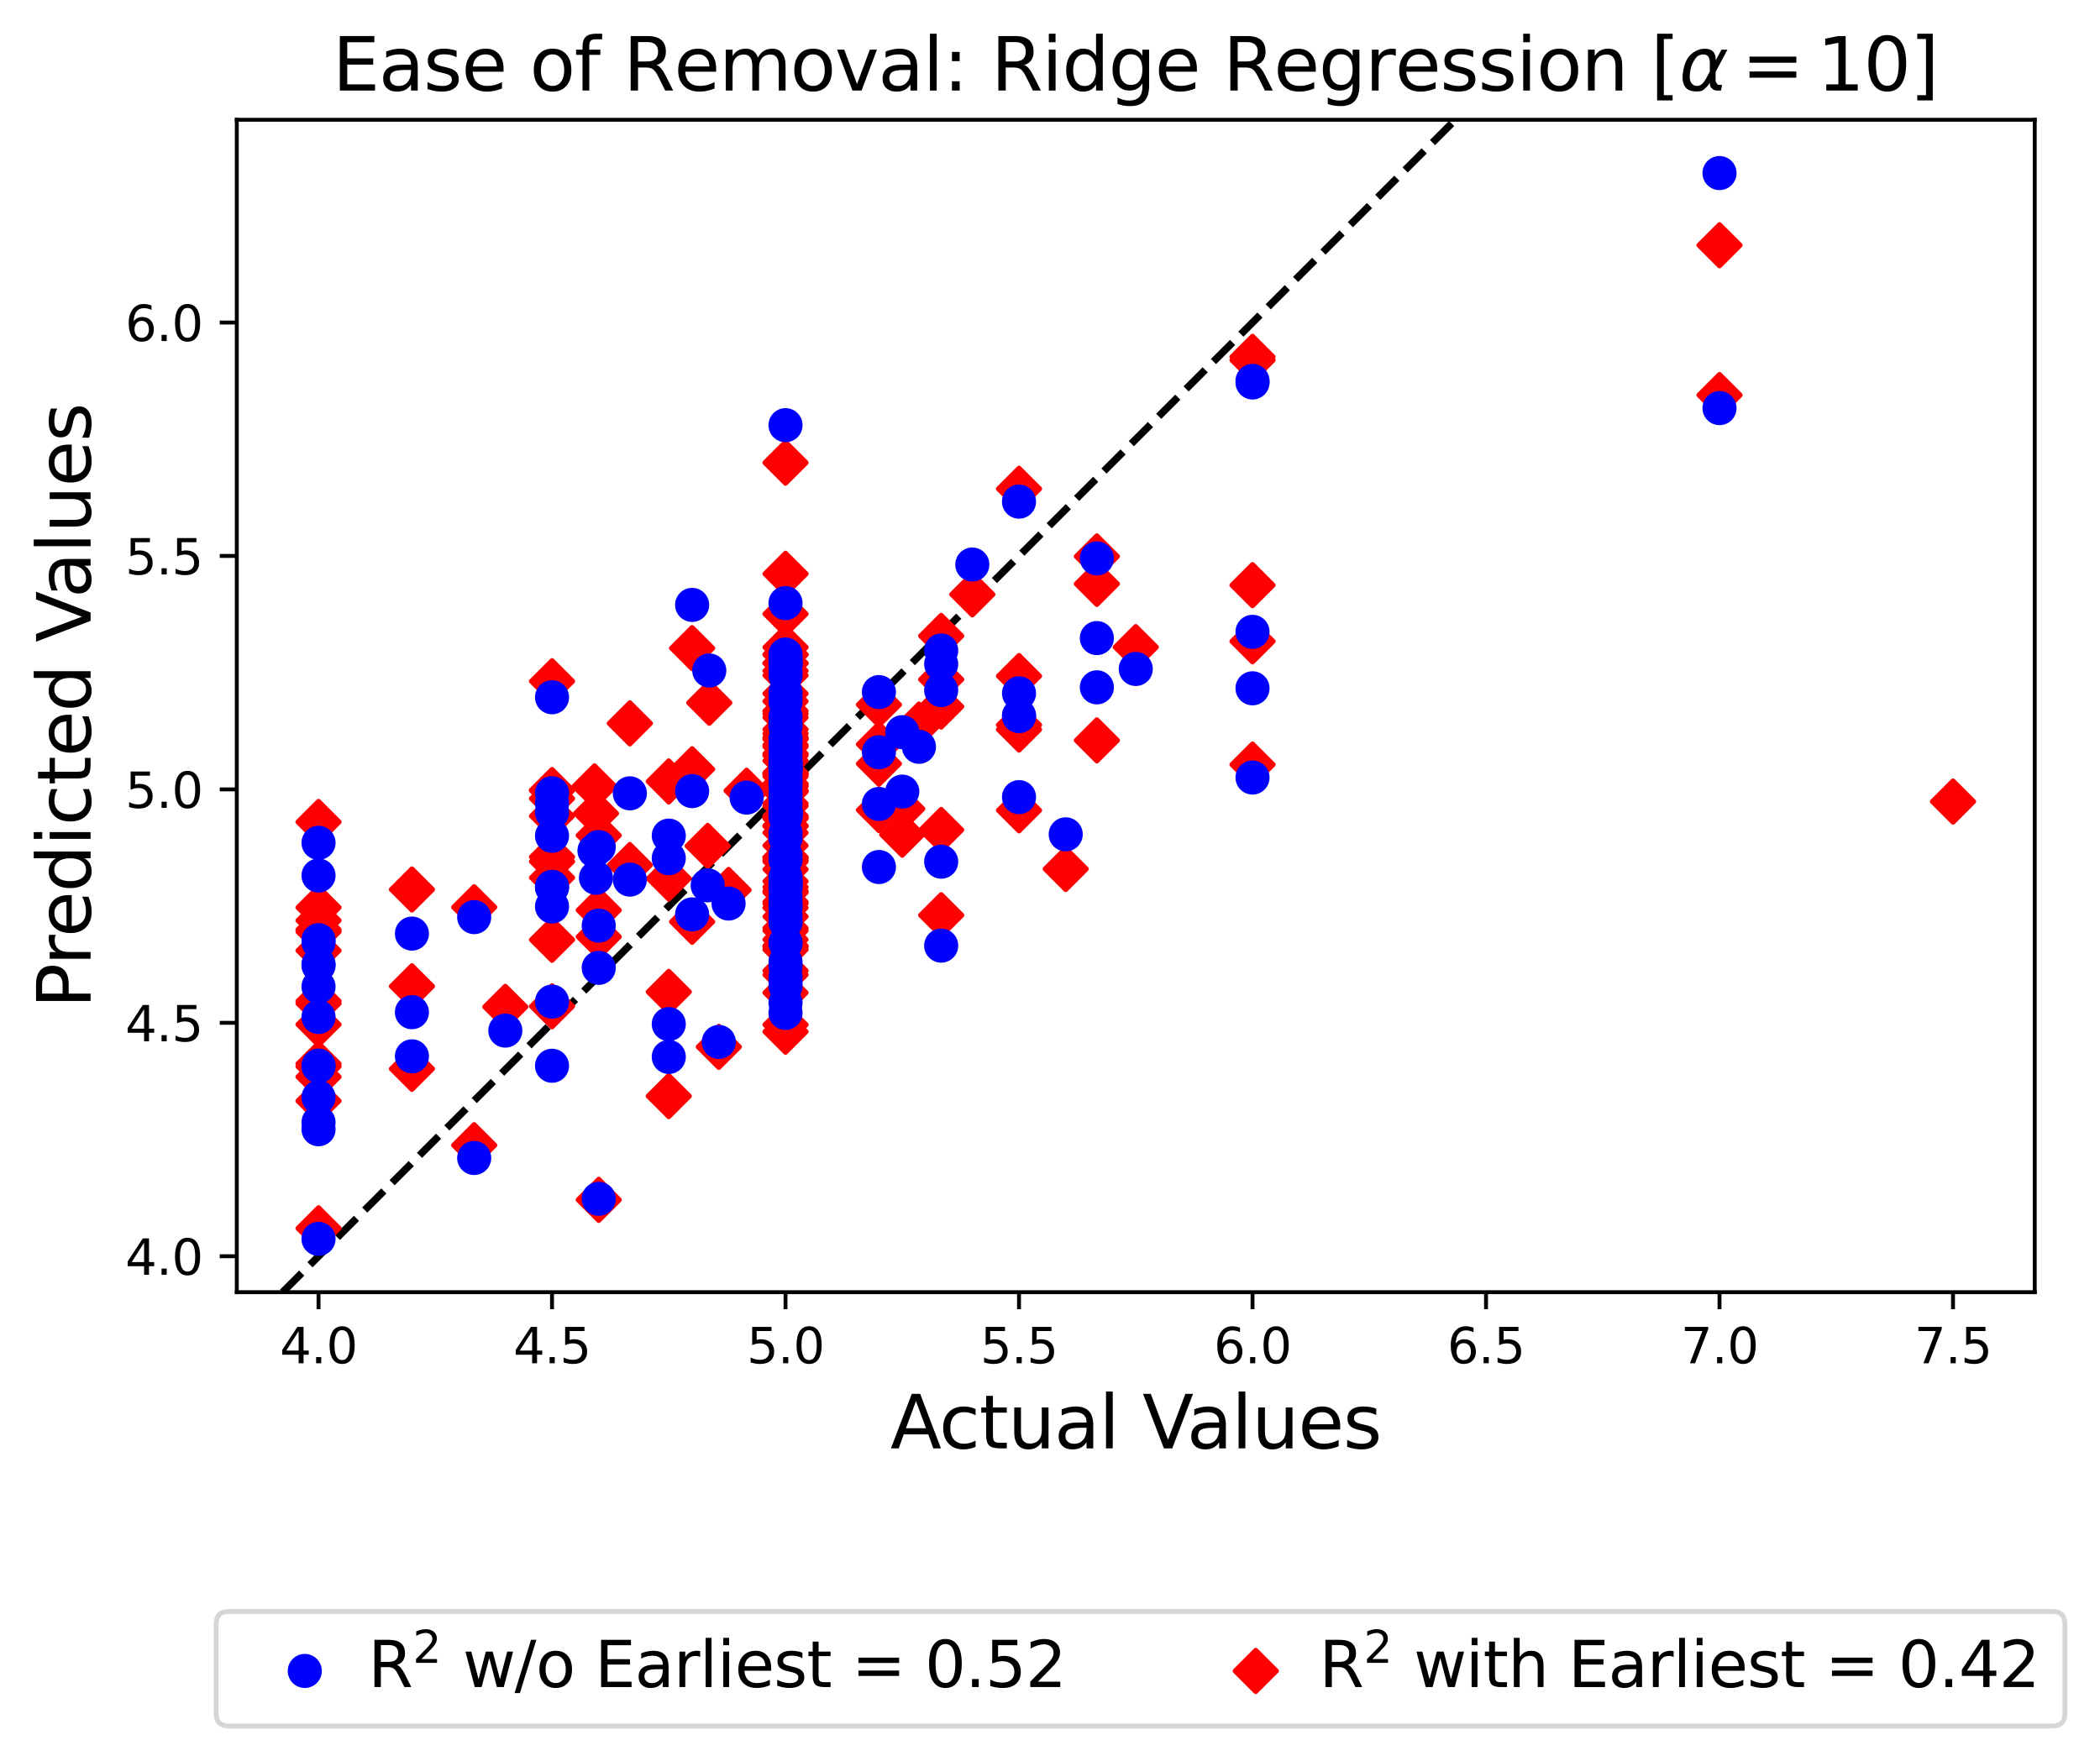 <?xml version="1.0" encoding="utf-8" standalone="no"?>
<!DOCTYPE svg PUBLIC "-//W3C//DTD SVG 1.1//EN"
  "http://www.w3.org/Graphics/SVG/1.1/DTD/svg11.dtd">
<svg xmlns:xlink="http://www.w3.org/1999/xlink" width="431.18pt" height="361.694pt" viewBox="0 0 431.18 361.694" xmlns="http://www.w3.org/2000/svg" version="1.1">
 <defs>
  <style type="text/css">*{stroke-linejoin: round; stroke-linecap: butt}</style>
 </defs>
 <g id="figure_1">
  <g id="patch_1">
   <path d="M 0 361.694 
L 431.18 361.694 
L 431.18 0 
L 0 0 
z
" style="fill: #ffffff"/>
  </g>
  <g id="axes_1">
   <g id="patch_2">
    <path d="M 48.62 265.387 
L 417.78 265.387 
L 417.78 24.6 
L 48.62 24.6 
z
" style="fill: #ffffff"/>
   </g>
   <g id="line2d_1">
    <path d="M 58.022 265.387 
L 298.809 24.6 
" clip-path="url(#p41cd931c66)" style="fill: none; stroke-dasharray: 5.55,2.4; stroke-dashoffset: 0; stroke: #000000; stroke-width: 1.5"/>
   </g>
   <g id="matplotlib.axis_1">
    <g id="xtick_1">
     <g id="line2d_2">
      <defs>
       <path id="mafdc0194c1" d="M 0 0 
L 0 3.5 
" style="stroke: #000000; stroke-width: 0.8"/>
      </defs>
      <g>
       <use xlink:href="#mafdc0194c1" x="65.4" y="265.387" style="stroke: #000000; stroke-width: 0.8"/>
      </g>
     </g>
     <g id="text_1">
      <!-- 4.0 -->
      <g transform="translate(57.449 279.986) scale(0.1 -0.1)">
       <defs>
        <path id="DejaVuSans-34" d="M 2419 4116 
L 825 1625 
L 2419 1625 
L 2419 4116 
z
M 2253 4666 
L 3047 4666 
L 3047 1625 
L 3713 1625 
L 3713 1100 
L 3047 1100 
L 3047 0 
L 2419 0 
L 2419 1100 
L 313 1100 
L 313 1709 
L 2253 4666 
z
" transform="scale(0.016)"/>
        <path id="DejaVuSans-2e" d="M 684 794 
L 1344 794 
L 1344 0 
L 684 0 
L 684 794 
z
" transform="scale(0.016)"/>
        <path id="DejaVuSans-30" d="M 2034 4250 
Q 1547 4250 1301 3770 
Q 1056 3291 1056 2328 
Q 1056 1369 1301 889 
Q 1547 409 2034 409 
Q 2525 409 2770 889 
Q 3016 1369 3016 2328 
Q 3016 3291 2770 3770 
Q 2525 4250 2034 4250 
z
M 2034 4750 
Q 2819 4750 3233 4129 
Q 3647 3509 3647 2328 
Q 3647 1150 3233 529 
Q 2819 -91 2034 -91 
Q 1250 -91 836 529 
Q 422 1150 422 2328 
Q 422 3509 836 4129 
Q 1250 4750 2034 4750 
z
" transform="scale(0.016)"/>
       </defs>
       <use xlink:href="#DejaVuSans-34"/>
       <use xlink:href="#DejaVuSans-2e" x="63.623"/>
       <use xlink:href="#DejaVuSans-30" x="95.41"/>
      </g>
     </g>
    </g>
    <g id="xtick_2">
     <g id="line2d_3">
      <g>
       <use xlink:href="#mafdc0194c1" x="113.343" y="265.387" style="stroke: #000000; stroke-width: 0.8"/>
      </g>
     </g>
     <g id="text_2">
      <!-- 4.5 -->
      <g transform="translate(105.392 279.986) scale(0.1 -0.1)">
       <defs>
        <path id="DejaVuSans-35" d="M 691 4666 
L 3169 4666 
L 3169 4134 
L 1269 4134 
L 1269 2991 
Q 1406 3038 1543 3061 
Q 1681 3084 1819 3084 
Q 2600 3084 3056 2656 
Q 3513 2228 3513 1497 
Q 3513 744 3044 326 
Q 2575 -91 1722 -91 
Q 1428 -91 1123 -41 
Q 819 9 494 109 
L 494 744 
Q 775 591 1075 516 
Q 1375 441 1709 441 
Q 2250 441 2565 725 
Q 2881 1009 2881 1497 
Q 2881 1984 2565 2268 
Q 2250 2553 1709 2553 
Q 1456 2553 1204 2497 
Q 953 2441 691 2322 
L 691 4666 
z
" transform="scale(0.016)"/>
       </defs>
       <use xlink:href="#DejaVuSans-34"/>
       <use xlink:href="#DejaVuSans-2e" x="63.623"/>
       <use xlink:href="#DejaVuSans-35" x="95.41"/>
      </g>
     </g>
    </g>
    <g id="xtick_3">
     <g id="line2d_4">
      <g>
       <use xlink:href="#mafdc0194c1" x="161.286" y="265.387" style="stroke: #000000; stroke-width: 0.8"/>
      </g>
     </g>
     <g id="text_3">
      <!-- 5.0 -->
      <g transform="translate(153.334 279.986) scale(0.1 -0.1)">
       <use xlink:href="#DejaVuSans-35"/>
       <use xlink:href="#DejaVuSans-2e" x="63.623"/>
       <use xlink:href="#DejaVuSans-30" x="95.41"/>
      </g>
     </g>
    </g>
    <g id="xtick_4">
     <g id="line2d_5">
      <g>
       <use xlink:href="#mafdc0194c1" x="209.229" y="265.387" style="stroke: #000000; stroke-width: 0.8"/>
      </g>
     </g>
     <g id="text_4">
      <!-- 5.5 -->
      <g transform="translate(201.277 279.986) scale(0.1 -0.1)">
       <use xlink:href="#DejaVuSans-35"/>
       <use xlink:href="#DejaVuSans-2e" x="63.623"/>
       <use xlink:href="#DejaVuSans-35" x="95.41"/>
      </g>
     </g>
    </g>
    <g id="xtick_5">
     <g id="line2d_6">
      <g>
       <use xlink:href="#mafdc0194c1" x="257.172" y="265.387" style="stroke: #000000; stroke-width: 0.8"/>
      </g>
     </g>
     <g id="text_5">
      <!-- 6.0 -->
      <g transform="translate(249.22 279.986) scale(0.1 -0.1)">
       <defs>
        <path id="DejaVuSans-36" d="M 2113 2584 
Q 1688 2584 1439 2293 
Q 1191 2003 1191 1497 
Q 1191 994 1439 701 
Q 1688 409 2113 409 
Q 2538 409 2786 701 
Q 3034 994 3034 1497 
Q 3034 2003 2786 2293 
Q 2538 2584 2113 2584 
z
M 3366 4563 
L 3366 3988 
Q 3128 4100 2886 4159 
Q 2644 4219 2406 4219 
Q 1781 4219 1451 3797 
Q 1122 3375 1075 2522 
Q 1259 2794 1537 2939 
Q 1816 3084 2150 3084 
Q 2853 3084 3261 2657 
Q 3669 2231 3669 1497 
Q 3669 778 3244 343 
Q 2819 -91 2113 -91 
Q 1303 -91 875 529 
Q 447 1150 447 2328 
Q 447 3434 972 4092 
Q 1497 4750 2381 4750 
Q 2619 4750 2861 4703 
Q 3103 4656 3366 4563 
z
" transform="scale(0.016)"/>
       </defs>
       <use xlink:href="#DejaVuSans-36"/>
       <use xlink:href="#DejaVuSans-2e" x="63.623"/>
       <use xlink:href="#DejaVuSans-30" x="95.41"/>
      </g>
     </g>
    </g>
    <g id="xtick_6">
     <g id="line2d_7">
      <g>
       <use xlink:href="#mafdc0194c1" x="305.115" y="265.387" style="stroke: #000000; stroke-width: 0.8"/>
      </g>
     </g>
     <g id="text_6">
      <!-- 6.5 -->
      <g transform="translate(297.163 279.986) scale(0.1 -0.1)">
       <use xlink:href="#DejaVuSans-36"/>
       <use xlink:href="#DejaVuSans-2e" x="63.623"/>
       <use xlink:href="#DejaVuSans-35" x="95.41"/>
      </g>
     </g>
    </g>
    <g id="xtick_7">
     <g id="line2d_8">
      <g>
       <use xlink:href="#mafdc0194c1" x="353.057" y="265.387" style="stroke: #000000; stroke-width: 0.8"/>
      </g>
     </g>
     <g id="text_7">
      <!-- 7.0 -->
      <g transform="translate(345.106 279.986) scale(0.1 -0.1)">
       <defs>
        <path id="DejaVuSans-37" d="M 525 4666 
L 3525 4666 
L 3525 4397 
L 1831 0 
L 1172 0 
L 2766 4134 
L 525 4134 
L 525 4666 
z
" transform="scale(0.016)"/>
       </defs>
       <use xlink:href="#DejaVuSans-37"/>
       <use xlink:href="#DejaVuSans-2e" x="63.623"/>
       <use xlink:href="#DejaVuSans-30" x="95.41"/>
      </g>
     </g>
    </g>
    <g id="xtick_8">
     <g id="line2d_9">
      <g>
       <use xlink:href="#mafdc0194c1" x="401" y="265.387" style="stroke: #000000; stroke-width: 0.8"/>
      </g>
     </g>
     <g id="text_8">
      <!-- 7.5 -->
      <g transform="translate(393.049 279.986) scale(0.1 -0.1)">
       <use xlink:href="#DejaVuSans-37"/>
       <use xlink:href="#DejaVuSans-2e" x="63.623"/>
       <use xlink:href="#DejaVuSans-35" x="95.41"/>
      </g>
     </g>
    </g>
    <g id="text_9">
     <!-- Actual Values -->
     <g transform="translate(182.817 297.463) scale(0.15 -0.15)">
      <defs>
       <path id="DejaVuSans-41" d="M 2188 4044 
L 1331 1722 
L 3047 1722 
L 2188 4044 
z
M 1831 4666 
L 2547 4666 
L 4325 0 
L 3669 0 
L 3244 1197 
L 1141 1197 
L 716 0 
L 50 0 
L 1831 4666 
z
" transform="scale(0.016)"/>
       <path id="DejaVuSans-63" d="M 3122 3366 
L 3122 2828 
Q 2878 2963 2633 3030 
Q 2388 3097 2138 3097 
Q 1578 3097 1268 2742 
Q 959 2388 959 1747 
Q 959 1106 1268 751 
Q 1578 397 2138 397 
Q 2388 397 2633 464 
Q 2878 531 3122 666 
L 3122 134 
Q 2881 22 2623 -34 
Q 2366 -91 2075 -91 
Q 1284 -91 818 406 
Q 353 903 353 1747 
Q 353 2603 823 3093 
Q 1294 3584 2113 3584 
Q 2378 3584 2631 3529 
Q 2884 3475 3122 3366 
z
" transform="scale(0.016)"/>
       <path id="DejaVuSans-74" d="M 1172 4494 
L 1172 3500 
L 2356 3500 
L 2356 3053 
L 1172 3053 
L 1172 1153 
Q 1172 725 1289 603 
Q 1406 481 1766 481 
L 2356 481 
L 2356 0 
L 1766 0 
Q 1100 0 847 248 
Q 594 497 594 1153 
L 594 3053 
L 172 3053 
L 172 3500 
L 594 3500 
L 594 4494 
L 1172 4494 
z
" transform="scale(0.016)"/>
       <path id="DejaVuSans-75" d="M 544 1381 
L 544 3500 
L 1119 3500 
L 1119 1403 
Q 1119 906 1312 657 
Q 1506 409 1894 409 
Q 2359 409 2629 706 
Q 2900 1003 2900 1516 
L 2900 3500 
L 3475 3500 
L 3475 0 
L 2900 0 
L 2900 538 
Q 2691 219 2414 64 
Q 2138 -91 1772 -91 
Q 1169 -91 856 284 
Q 544 659 544 1381 
z
M 1991 3584 
L 1991 3584 
z
" transform="scale(0.016)"/>
       <path id="DejaVuSans-61" d="M 2194 1759 
Q 1497 1759 1228 1600 
Q 959 1441 959 1056 
Q 959 750 1161 570 
Q 1363 391 1709 391 
Q 2188 391 2477 730 
Q 2766 1069 2766 1631 
L 2766 1759 
L 2194 1759 
z
M 3341 1997 
L 3341 0 
L 2766 0 
L 2766 531 
Q 2569 213 2275 61 
Q 1981 -91 1556 -91 
Q 1019 -91 701 211 
Q 384 513 384 1019 
Q 384 1609 779 1909 
Q 1175 2209 1959 2209 
L 2766 2209 
L 2766 2266 
Q 2766 2663 2505 2880 
Q 2244 3097 1772 3097 
Q 1472 3097 1187 3025 
Q 903 2953 641 2809 
L 641 3341 
Q 956 3463 1253 3523 
Q 1550 3584 1831 3584 
Q 2591 3584 2966 3190 
Q 3341 2797 3341 1997 
z
" transform="scale(0.016)"/>
       <path id="DejaVuSans-6c" d="M 603 4863 
L 1178 4863 
L 1178 0 
L 603 0 
L 603 4863 
z
" transform="scale(0.016)"/>
       <path id="DejaVuSans-20" transform="scale(0.016)"/>
       <path id="DejaVuSans-56" d="M 1831 0 
L 50 4666 
L 709 4666 
L 2188 738 
L 3669 4666 
L 4325 4666 
L 2547 0 
L 1831 0 
z
" transform="scale(0.016)"/>
       <path id="DejaVuSans-65" d="M 3597 1894 
L 3597 1613 
L 953 1613 
Q 991 1019 1311 708 
Q 1631 397 2203 397 
Q 2534 397 2845 478 
Q 3156 559 3463 722 
L 3463 178 
Q 3153 47 2828 -22 
Q 2503 -91 2169 -91 
Q 1331 -91 842 396 
Q 353 884 353 1716 
Q 353 2575 817 3079 
Q 1281 3584 2069 3584 
Q 2775 3584 3186 3129 
Q 3597 2675 3597 1894 
z
M 3022 2063 
Q 3016 2534 2758 2815 
Q 2500 3097 2075 3097 
Q 1594 3097 1305 2825 
Q 1016 2553 972 2059 
L 3022 2063 
z
" transform="scale(0.016)"/>
       <path id="DejaVuSans-73" d="M 2834 3397 
L 2834 2853 
Q 2591 2978 2328 3040 
Q 2066 3103 1784 3103 
Q 1356 3103 1142 2972 
Q 928 2841 928 2578 
Q 928 2378 1081 2264 
Q 1234 2150 1697 2047 
L 1894 2003 
Q 2506 1872 2764 1633 
Q 3022 1394 3022 966 
Q 3022 478 2636 193 
Q 2250 -91 1575 -91 
Q 1294 -91 989 -36 
Q 684 19 347 128 
L 347 722 
Q 666 556 975 473 
Q 1284 391 1588 391 
Q 1994 391 2212 530 
Q 2431 669 2431 922 
Q 2431 1156 2273 1281 
Q 2116 1406 1581 1522 
L 1381 1569 
Q 847 1681 609 1914 
Q 372 2147 372 2553 
Q 372 3047 722 3315 
Q 1072 3584 1716 3584 
Q 2034 3584 2315 3537 
Q 2597 3491 2834 3397 
z
" transform="scale(0.016)"/>
      </defs>
      <use xlink:href="#DejaVuSans-41"/>
      <use xlink:href="#DejaVuSans-63" x="66.658"/>
      <use xlink:href="#DejaVuSans-74" x="121.639"/>
      <use xlink:href="#DejaVuSans-75" x="160.848"/>
      <use xlink:href="#DejaVuSans-61" x="224.227"/>
      <use xlink:href="#DejaVuSans-6c" x="285.506"/>
      <use xlink:href="#DejaVuSans-20" x="313.289"/>
      <use xlink:href="#DejaVuSans-56" x="345.076"/>
      <use xlink:href="#DejaVuSans-61" x="405.734"/>
      <use xlink:href="#DejaVuSans-6c" x="467.014"/>
      <use xlink:href="#DejaVuSans-75" x="494.797"/>
      <use xlink:href="#DejaVuSans-65" x="558.176"/>
      <use xlink:href="#DejaVuSans-73" x="619.699"/>
     </g>
    </g>
   </g>
   <g id="matplotlib.axis_2">
    <g id="ytick_1">
     <g id="line2d_10">
      <defs>
       <path id="m959ddfd005" d="M 0 0 
L -3.5 0 
" style="stroke: #000000; stroke-width: 0.8"/>
      </defs>
      <g>
       <use xlink:href="#m959ddfd005" x="48.62" y="258.009" style="stroke: #000000; stroke-width: 0.8"/>
      </g>
     </g>
     <g id="text_10">
      <!-- 4.0 -->
      <g transform="translate(25.717 261.808) scale(0.1 -0.1)">
       <use xlink:href="#DejaVuSans-34"/>
       <use xlink:href="#DejaVuSans-2e" x="63.623"/>
       <use xlink:href="#DejaVuSans-30" x="95.41"/>
      </g>
     </g>
    </g>
    <g id="ytick_2">
     <g id="line2d_11">
      <g>
       <use xlink:href="#m959ddfd005" x="48.62" y="210.066" style="stroke: #000000; stroke-width: 0.8"/>
      </g>
     </g>
     <g id="text_11">
      <!-- 4.5 -->
      <g transform="translate(25.717 213.865) scale(0.1 -0.1)">
       <use xlink:href="#DejaVuSans-34"/>
       <use xlink:href="#DejaVuSans-2e" x="63.623"/>
       <use xlink:href="#DejaVuSans-35" x="95.41"/>
      </g>
     </g>
    </g>
    <g id="ytick_3">
     <g id="line2d_12">
      <g>
       <use xlink:href="#m959ddfd005" x="48.62" y="162.123" style="stroke: #000000; stroke-width: 0.8"/>
      </g>
     </g>
     <g id="text_12">
      <!-- 5.0 -->
      <g transform="translate(25.717 165.922) scale(0.1 -0.1)">
       <use xlink:href="#DejaVuSans-35"/>
       <use xlink:href="#DejaVuSans-2e" x="63.623"/>
       <use xlink:href="#DejaVuSans-30" x="95.41"/>
      </g>
     </g>
    </g>
    <g id="ytick_4">
     <g id="line2d_13">
      <g>
       <use xlink:href="#m959ddfd005" x="48.62" y="114.18" style="stroke: #000000; stroke-width: 0.8"/>
      </g>
     </g>
     <g id="text_13">
      <!-- 5.5 -->
      <g transform="translate(25.717 117.979) scale(0.1 -0.1)">
       <use xlink:href="#DejaVuSans-35"/>
       <use xlink:href="#DejaVuSans-2e" x="63.623"/>
       <use xlink:href="#DejaVuSans-35" x="95.41"/>
      </g>
     </g>
    </g>
    <g id="ytick_5">
     <g id="line2d_14">
      <g>
       <use xlink:href="#m959ddfd005" x="48.62" y="66.237" style="stroke: #000000; stroke-width: 0.8"/>
      </g>
     </g>
     <g id="text_14">
      <!-- 6.0 -->
      <g transform="translate(25.717 70.037) scale(0.1 -0.1)">
       <use xlink:href="#DejaVuSans-36"/>
       <use xlink:href="#DejaVuSans-2e" x="63.623"/>
       <use xlink:href="#DejaVuSans-30" x="95.41"/>
      </g>
     </g>
    </g>
    <g id="text_15">
     <!-- Predicted Values -->
     <g transform="translate(18.598 207.087) rotate(-90) scale(0.15 -0.15)">
      <defs>
       <path id="DejaVuSans-50" d="M 1259 4147 
L 1259 2394 
L 2053 2394 
Q 2494 2394 2734 2622 
Q 2975 2850 2975 3272 
Q 2975 3691 2734 3919 
Q 2494 4147 2053 4147 
L 1259 4147 
z
M 628 4666 
L 2053 4666 
Q 2838 4666 3239 4311 
Q 3641 3956 3641 3272 
Q 3641 2581 3239 2228 
Q 2838 1875 2053 1875 
L 1259 1875 
L 1259 0 
L 628 0 
L 628 4666 
z
" transform="scale(0.016)"/>
       <path id="DejaVuSans-72" d="M 2631 2963 
Q 2534 3019 2420 3045 
Q 2306 3072 2169 3072 
Q 1681 3072 1420 2755 
Q 1159 2438 1159 1844 
L 1159 0 
L 581 0 
L 581 3500 
L 1159 3500 
L 1159 2956 
Q 1341 3275 1631 3429 
Q 1922 3584 2338 3584 
Q 2397 3584 2469 3576 
Q 2541 3569 2628 3553 
L 2631 2963 
z
" transform="scale(0.016)"/>
       <path id="DejaVuSans-64" d="M 2906 2969 
L 2906 4863 
L 3481 4863 
L 3481 0 
L 2906 0 
L 2906 525 
Q 2725 213 2448 61 
Q 2172 -91 1784 -91 
Q 1150 -91 751 415 
Q 353 922 353 1747 
Q 353 2572 751 3078 
Q 1150 3584 1784 3584 
Q 2172 3584 2448 3432 
Q 2725 3281 2906 2969 
z
M 947 1747 
Q 947 1113 1208 752 
Q 1469 391 1925 391 
Q 2381 391 2643 752 
Q 2906 1113 2906 1747 
Q 2906 2381 2643 2742 
Q 2381 3103 1925 3103 
Q 1469 3103 1208 2742 
Q 947 2381 947 1747 
z
" transform="scale(0.016)"/>
       <path id="DejaVuSans-69" d="M 603 3500 
L 1178 3500 
L 1178 0 
L 603 0 
L 603 3500 
z
M 603 4863 
L 1178 4863 
L 1178 4134 
L 603 4134 
L 603 4863 
z
" transform="scale(0.016)"/>
      </defs>
      <use xlink:href="#DejaVuSans-50"/>
      <use xlink:href="#DejaVuSans-72" x="58.553"/>
      <use xlink:href="#DejaVuSans-65" x="97.416"/>
      <use xlink:href="#DejaVuSans-64" x="158.939"/>
      <use xlink:href="#DejaVuSans-69" x="222.416"/>
      <use xlink:href="#DejaVuSans-63" x="250.199"/>
      <use xlink:href="#DejaVuSans-74" x="305.18"/>
      <use xlink:href="#DejaVuSans-65" x="344.389"/>
      <use xlink:href="#DejaVuSans-64" x="405.912"/>
      <use xlink:href="#DejaVuSans-20" x="469.389"/>
      <use xlink:href="#DejaVuSans-56" x="501.176"/>
      <use xlink:href="#DejaVuSans-61" x="561.834"/>
      <use xlink:href="#DejaVuSans-6c" x="623.113"/>
      <use xlink:href="#DejaVuSans-75" x="650.896"/>
      <use xlink:href="#DejaVuSans-65" x="714.275"/>
      <use xlink:href="#DejaVuSans-73" x="775.799"/>
     </g>
    </g>
   </g>
   <g id="patch_3">
    <path d="M 48.62 265.387 
L 48.62 24.6 
" style="fill: none; stroke: #000000; stroke-width: 0.8; stroke-linejoin: miter; stroke-linecap: square"/>
   </g>
   <g id="patch_4">
    <path d="M 417.78 265.387 
L 417.78 24.6 
" style="fill: none; stroke: #000000; stroke-width: 0.8; stroke-linejoin: miter; stroke-linecap: square"/>
   </g>
   <g id="patch_5">
    <path d="M 48.62 265.387 
L 417.78 265.387 
" style="fill: none; stroke: #000000; stroke-width: 0.8; stroke-linejoin: miter; stroke-linecap: square"/>
   </g>
   <g id="patch_6">
    <path d="M 48.62 24.6 
L 417.78 24.6 
" style="fill: none; stroke: #000000; stroke-width: 0.8; stroke-linejoin: miter; stroke-linecap: square"/>
   </g>
   <g id="PathCollection_1">
    <defs>
     <path id="mf031ba3446" d="M -0 4.243 
L 4.243 0 
L 0 -4.243 
L -4.243 -0 
z
" style="stroke: #ff0000"/>
    </defs>
    <g clip-path="url(#p41cd931c66)">
     <use xlink:href="#mf031ba3446" x="113.343" y="206.669" style="fill: #ff0000; stroke: #ff0000"/>
     <use xlink:href="#mf031ba3446" x="161.286" y="194.501" style="fill: #ff0000; stroke: #ff0000"/>
     <use xlink:href="#mf031ba3446" x="147.588" y="215.004" style="fill: #ff0000; stroke: #ff0000"/>
     <use xlink:href="#mf031ba3446" x="233.2" y="132.905" style="fill: #ff0000; stroke: #ff0000"/>
     <use xlink:href="#mf031ba3446" x="225.21" y="119.916" style="fill: #ff0000; stroke: #ff0000"/>
     <use xlink:href="#mf031ba3446" x="137.315" y="180.433" style="fill: #ff0000; stroke: #ff0000"/>
     <use xlink:href="#mf031ba3446" x="103.755" y="206.786" style="fill: #ff0000; stroke: #ff0000"/>
     <use xlink:href="#mf031ba3446" x="218.817" y="178.466" style="fill: #ff0000; stroke: #ff0000"/>
     <use xlink:href="#mf031ba3446" x="65.4" y="221.162" style="fill: #ff0000; stroke: #ff0000"/>
     <use xlink:href="#mf031ba3446" x="97.362" y="186.324" style="fill: #ff0000; stroke: #ff0000"/>
     <use xlink:href="#mf031ba3446" x="161.286" y="191.151" style="fill: #ff0000; stroke: #ff0000"/>
     <use xlink:href="#mf031ba3446" x="180.463" y="156.861" style="fill: #ff0000; stroke: #ff0000"/>
     <use xlink:href="#mf031ba3446" x="161.286" y="151.76" style="fill: #ff0000; stroke: #ff0000"/>
     <use xlink:href="#mf031ba3446" x="161.286" y="176.953" style="fill: #ff0000; stroke: #ff0000"/>
     <use xlink:href="#mf031ba3446" x="161.286" y="152.98" style="fill: #ff0000; stroke: #ff0000"/>
     <use xlink:href="#mf031ba3446" x="161.286" y="168.105" style="fill: #ff0000; stroke: #ff0000"/>
     <use xlink:href="#mf031ba3446" x="161.286" y="158.933" style="fill: #ff0000; stroke: #ff0000"/>
     <use xlink:href="#mf031ba3446" x="161.286" y="183.314" style="fill: #ff0000; stroke: #ff0000"/>
     <use xlink:href="#mf031ba3446" x="161.286" y="159.464" style="fill: #ff0000; stroke: #ff0000"/>
     <use xlink:href="#mf031ba3446" x="161.286" y="165.526" style="fill: #ff0000; stroke: #ff0000"/>
     <use xlink:href="#mf031ba3446" x="180.463" y="152.87" style="fill: #ff0000; stroke: #ff0000"/>
     <use xlink:href="#mf031ba3446" x="65.4" y="168.812" style="fill: #ff0000; stroke: #ff0000"/>
     <use xlink:href="#mf031ba3446" x="145.305" y="173.735" style="fill: #ff0000; stroke: #ff0000"/>
     <use xlink:href="#mf031ba3446" x="65.4" y="186.378" style="fill: #ff0000; stroke: #ff0000"/>
     <use xlink:href="#mf031ba3446" x="65.4" y="210.402" style="fill: #ff0000; stroke: #ff0000"/>
     <use xlink:href="#mf031ba3446" x="113.343" y="162.363" style="fill: #ff0000; stroke: #ff0000"/>
     <use xlink:href="#mf031ba3446" x="161.286" y="183.012" style="fill: #ff0000; stroke: #ff0000"/>
     <use xlink:href="#mf031ba3446" x="193.248" y="130.606" style="fill: #ff0000; stroke: #ff0000"/>
     <use xlink:href="#mf031ba3446" x="122.932" y="192.391" style="fill: #ff0000; stroke: #ff0000"/>
     <use xlink:href="#mf031ba3446" x="209.229" y="138.845" style="fill: #ff0000; stroke: #ff0000"/>
     <use xlink:href="#mf031ba3446" x="257.172" y="120.181" style="fill: #ff0000; stroke: #ff0000"/>
     <use xlink:href="#mf031ba3446" x="113.343" y="139.915" style="fill: #ff0000; stroke: #ff0000"/>
     <use xlink:href="#mf031ba3446" x="161.286" y="134.445" style="fill: #ff0000; stroke: #ff0000"/>
     <use xlink:href="#mf031ba3446" x="137.315" y="225.112" style="fill: #ff0000; stroke: #ff0000"/>
     <use xlink:href="#mf031ba3446" x="161.286" y="188.24" style="fill: #ff0000; stroke: #ff0000"/>
     <use xlink:href="#mf031ba3446" x="199.64" y="122.073" style="fill: #ff0000; stroke: #ff0000"/>
     <use xlink:href="#mf031ba3446" x="161.286" y="151.786" style="fill: #ff0000; stroke: #ff0000"/>
     <use xlink:href="#mf031ba3446" x="161.286" y="173.66" style="fill: #ff0000; stroke: #ff0000"/>
     <use xlink:href="#mf031ba3446" x="161.286" y="146.592" style="fill: #ff0000; stroke: #ff0000"/>
     <use xlink:href="#mf031ba3446" x="161.286" y="190.591" style="fill: #ff0000; stroke: #ff0000"/>
     <use xlink:href="#mf031ba3446" x="142.109" y="189.316" style="fill: #ff0000; stroke: #ff0000"/>
     <use xlink:href="#mf031ba3446" x="225.21" y="152.055" style="fill: #ff0000; stroke: #ff0000"/>
     <use xlink:href="#mf031ba3446" x="193.248" y="145.115" style="fill: #ff0000; stroke: #ff0000"/>
     <use xlink:href="#mf031ba3446" x="65.4" y="226.105" style="fill: #ff0000; stroke: #ff0000"/>
     <use xlink:href="#mf031ba3446" x="161.286" y="199.35" style="fill: #ff0000; stroke: #ff0000"/>
     <use xlink:href="#mf031ba3446" x="161.286" y="181.005" style="fill: #ff0000; stroke: #ff0000"/>
     <use xlink:href="#mf031ba3446" x="353.057" y="81.142" style="fill: #ff0000; stroke: #ff0000"/>
     <use xlink:href="#mf031ba3446" x="161.286" y="169.693" style="fill: #ff0000; stroke: #ff0000"/>
     <use xlink:href="#mf031ba3446" x="161.286" y="136.223" style="fill: #ff0000; stroke: #ff0000"/>
     <use xlink:href="#mf031ba3446" x="65.4" y="189.04" style="fill: #ff0000; stroke: #ff0000"/>
     <use xlink:href="#mf031ba3446" x="161.286" y="138.716" style="fill: #ff0000; stroke: #ff0000"/>
     <use xlink:href="#mf031ba3446" x="257.172" y="131.712" style="fill: #ff0000; stroke: #ff0000"/>
     <use xlink:href="#mf031ba3446" x="65.4" y="195.227" style="fill: #ff0000; stroke: #ff0000"/>
     <use xlink:href="#mf031ba3446" x="161.286" y="160.948" style="fill: #ff0000; stroke: #ff0000"/>
     <use xlink:href="#mf031ba3446" x="161.286" y="150.664" style="fill: #ff0000; stroke: #ff0000"/>
     <use xlink:href="#mf031ba3446" x="65.4" y="206.101" style="fill: #ff0000; stroke: #ff0000"/>
     <use xlink:href="#mf031ba3446" x="161.286" y="151.442" style="fill: #ff0000; stroke: #ff0000"/>
     <use xlink:href="#mf031ba3446" x="65.4" y="191.37" style="fill: #ff0000; stroke: #ff0000"/>
     <use xlink:href="#mf031ba3446" x="161.286" y="126.088" style="fill: #ff0000; stroke: #ff0000"/>
     <use xlink:href="#mf031ba3446" x="209.229" y="149.838" style="fill: #ff0000; stroke: #ff0000"/>
     <use xlink:href="#mf031ba3446" x="225.21" y="114.275" style="fill: #ff0000; stroke: #ff0000"/>
     <use xlink:href="#mf031ba3446" x="113.343" y="164.017" style="fill: #ff0000; stroke: #ff0000"/>
     <use xlink:href="#mf031ba3446" x="353.057" y="50.366" style="fill: #ff0000; stroke: #ff0000"/>
     <use xlink:href="#mf031ba3446" x="161.286" y="178.551" style="fill: #ff0000; stroke: #ff0000"/>
     <use xlink:href="#mf031ba3446" x="185.257" y="171.42" style="fill: #ff0000; stroke: #ff0000"/>
     <use xlink:href="#mf031ba3446" x="65.4" y="190.921" style="fill: #ff0000; stroke: #ff0000"/>
     <use xlink:href="#mf031ba3446" x="65.4" y="205.597" style="fill: #ff0000; stroke: #ff0000"/>
     <use xlink:href="#mf031ba3446" x="129.324" y="148.561" style="fill: #ff0000; stroke: #ff0000"/>
     <use xlink:href="#mf031ba3446" x="142.109" y="157.981" style="fill: #ff0000; stroke: #ff0000"/>
     <use xlink:href="#mf031ba3446" x="97.362" y="235.205" style="fill: #ff0000; stroke: #ff0000"/>
     <use xlink:href="#mf031ba3446" x="137.315" y="160.492" style="fill: #ff0000; stroke: #ff0000"/>
     <use xlink:href="#mf031ba3446" x="185.257" y="166.124" style="fill: #ff0000; stroke: #ff0000"/>
     <use xlink:href="#mf031ba3446" x="193.248" y="170.454" style="fill: #ff0000; stroke: #ff0000"/>
     <use xlink:href="#mf031ba3446" x="161.286" y="203.878" style="fill: #ff0000; stroke: #ff0000"/>
     <use xlink:href="#mf031ba3446" x="257.172" y="157.027" style="fill: #ff0000; stroke: #ff0000"/>
     <use xlink:href="#mf031ba3446" x="113.343" y="176.945" style="fill: #ff0000; stroke: #ff0000"/>
     <use xlink:href="#mf031ba3446" x="137.315" y="203.712" style="fill: #ff0000; stroke: #ff0000"/>
     <use xlink:href="#mf031ba3446" x="180.463" y="166.373" style="fill: #ff0000; stroke: #ff0000"/>
     <use xlink:href="#mf031ba3446" x="161.286" y="158.703" style="fill: #ff0000; stroke: #ff0000"/>
     <use xlink:href="#mf031ba3446" x="161.286" y="211.887" style="fill: #ff0000; stroke: #ff0000"/>
     <use xlink:href="#mf031ba3446" x="209.229" y="148.883" style="fill: #ff0000; stroke: #ff0000"/>
     <use xlink:href="#mf031ba3446" x="65.4" y="219.038" style="fill: #ff0000; stroke: #ff0000"/>
     <use xlink:href="#mf031ba3446" x="65.4" y="218.477" style="fill: #ff0000; stroke: #ff0000"/>
     <use xlink:href="#mf031ba3446" x="161.286" y="200.201" style="fill: #ff0000; stroke: #ff0000"/>
     <use xlink:href="#mf031ba3446" x="161.286" y="186.432" style="fill: #ff0000; stroke: #ff0000"/>
     <use xlink:href="#mf031ba3446" x="65.4" y="252.266" style="fill: #ff0000; stroke: #ff0000"/>
     <use xlink:href="#mf031ba3446" x="161.286" y="210.461" style="fill: #ff0000; stroke: #ff0000"/>
     <use xlink:href="#mf031ba3446" x="122.932" y="246.424" style="fill: #ff0000; stroke: #ff0000"/>
     <use xlink:href="#mf031ba3446" x="84.577" y="202.561" style="fill: #ff0000; stroke: #ff0000"/>
     <use xlink:href="#mf031ba3446" x="161.286" y="158.997" style="fill: #ff0000; stroke: #ff0000"/>
     <use xlink:href="#mf031ba3446" x="180.463" y="144.731" style="fill: #ff0000; stroke: #ff0000"/>
     <use xlink:href="#mf031ba3446" x="193.248" y="187.967" style="fill: #ff0000; stroke: #ff0000"/>
     <use xlink:href="#mf031ba3446" x="161.286" y="162.631" style="fill: #ff0000; stroke: #ff0000"/>
     <use xlink:href="#mf031ba3446" x="122.932" y="171.573" style="fill: #ff0000; stroke: #ff0000"/>
     <use xlink:href="#mf031ba3446" x="161.286" y="162.461" style="fill: #ff0000; stroke: #ff0000"/>
     <use xlink:href="#mf031ba3446" x="161.286" y="156.244" style="fill: #ff0000; stroke: #ff0000"/>
     <use xlink:href="#mf031ba3446" x="161.286" y="167.875" style="fill: #ff0000; stroke: #ff0000"/>
     <use xlink:href="#mf031ba3446" x="122.932" y="186.927" style="fill: #ff0000; stroke: #ff0000"/>
     <use xlink:href="#mf031ba3446" x="113.343" y="175.98" style="fill: #ff0000; stroke: #ff0000"/>
     <use xlink:href="#mf031ba3446" x="161.286" y="144.028" style="fill: #ff0000; stroke: #ff0000"/>
     <use xlink:href="#mf031ba3446" x="161.286" y="195.042" style="fill: #ff0000; stroke: #ff0000"/>
     <use xlink:href="#mf031ba3446" x="161.286" y="176.035" style="fill: #ff0000; stroke: #ff0000"/>
     <use xlink:href="#mf031ba3446" x="161.286" y="169.567" style="fill: #ff0000; stroke: #ff0000"/>
     <use xlink:href="#mf031ba3446" x="84.577" y="182.682" style="fill: #ff0000; stroke: #ff0000"/>
     <use xlink:href="#mf031ba3446" x="161.286" y="153.354" style="fill: #ff0000; stroke: #ff0000"/>
     <use xlink:href="#mf031ba3446" x="161.286" y="167.556" style="fill: #ff0000; stroke: #ff0000"/>
     <use xlink:href="#mf031ba3446" x="161.286" y="182.198" style="fill: #ff0000; stroke: #ff0000"/>
     <use xlink:href="#mf031ba3446" x="113.343" y="180.254" style="fill: #ff0000; stroke: #ff0000"/>
     <use xlink:href="#mf031ba3446" x="161.286" y="149.802" style="fill: #ff0000; stroke: #ff0000"/>
     <use xlink:href="#mf031ba3446" x="113.343" y="193.016" style="fill: #ff0000; stroke: #ff0000"/>
     <use xlink:href="#mf031ba3446" x="161.286" y="155.168" style="fill: #ff0000; stroke: #ff0000"/>
     <use xlink:href="#mf031ba3446" x="161.286" y="117.851" style="fill: #ff0000; stroke: #ff0000"/>
     <use xlink:href="#mf031ba3446" x="209.229" y="166.421" style="fill: #ff0000; stroke: #ff0000"/>
     <use xlink:href="#mf031ba3446" x="113.343" y="162.263" style="fill: #ff0000; stroke: #ff0000"/>
     <use xlink:href="#mf031ba3446" x="161.286" y="136.21" style="fill: #ff0000; stroke: #ff0000"/>
     <use xlink:href="#mf031ba3446" x="209.229" y="100.393" style="fill: #ff0000; stroke: #ff0000"/>
     <use xlink:href="#mf031ba3446" x="161.286" y="185.223" style="fill: #ff0000; stroke: #ff0000"/>
     <use xlink:href="#mf031ba3446" x="113.343" y="167.596" style="fill: #ff0000; stroke: #ff0000"/>
     <use xlink:href="#mf031ba3446" x="84.577" y="219.519" style="fill: #ff0000; stroke: #ff0000"/>
     <use xlink:href="#mf031ba3446" x="161.286" y="194.243" style="fill: #ff0000; stroke: #ff0000"/>
     <use xlink:href="#mf031ba3446" x="161.286" y="95.025" style="fill: #ff0000; stroke: #ff0000"/>
     <use xlink:href="#mf031ba3446" x="161.286" y="176.156" style="fill: #ff0000; stroke: #ff0000"/>
     <use xlink:href="#mf031ba3446" x="161.286" y="147.359" style="fill: #ff0000; stroke: #ff0000"/>
     <use xlink:href="#mf031ba3446" x="161.286" y="134.414" style="fill: #ff0000; stroke: #ff0000"/>
     <use xlink:href="#mf031ba3446" x="161.286" y="165.021" style="fill: #ff0000; stroke: #ff0000"/>
     <use xlink:href="#mf031ba3446" x="161.286" y="176.572" style="fill: #ff0000; stroke: #ff0000"/>
     <use xlink:href="#mf031ba3446" x="129.324" y="177.663" style="fill: #ff0000; stroke: #ff0000"/>
     <use xlink:href="#mf031ba3446" x="161.286" y="171.016" style="fill: #ff0000; stroke: #ff0000"/>
     <use xlink:href="#mf031ba3446" x="161.286" y="142.45" style="fill: #ff0000; stroke: #ff0000"/>
     <use xlink:href="#mf031ba3446" x="161.286" y="192.977" style="fill: #ff0000; stroke: #ff0000"/>
     <use xlink:href="#mf031ba3446" x="161.286" y="146.011" style="fill: #ff0000; stroke: #ff0000"/>
     <use xlink:href="#mf031ba3446" x="188.682" y="148.813" style="fill: #ff0000; stroke: #ff0000"/>
     <use xlink:href="#mf031ba3446" x="161.286" y="137.776" style="fill: #ff0000; stroke: #ff0000"/>
     <use xlink:href="#mf031ba3446" x="161.286" y="154.779" style="fill: #ff0000; stroke: #ff0000"/>
     <use xlink:href="#mf031ba3446" x="161.286" y="161.236" style="fill: #ff0000; stroke: #ff0000"/>
     <use xlink:href="#mf031ba3446" x="257.172" y="73.976" style="fill: #ff0000; stroke: #ff0000"/>
     <use xlink:href="#mf031ba3446" x="153.296" y="162.4" style="fill: #ff0000; stroke: #ff0000"/>
     <use xlink:href="#mf031ba3446" x="161.286" y="185.559" style="fill: #ff0000; stroke: #ff0000"/>
     <use xlink:href="#mf031ba3446" x="122.362" y="167.061" style="fill: #ff0000; stroke: #ff0000"/>
     <use xlink:href="#mf031ba3446" x="149.593" y="182.781" style="fill: #ff0000; stroke: #ff0000"/>
     <use xlink:href="#mf031ba3446" x="122.06" y="161.506" style="fill: #ff0000; stroke: #ff0000"/>
     <use xlink:href="#mf031ba3446" x="401" y="164.624" style="fill: #ff0000; stroke: #ff0000"/>
     <use xlink:href="#mf031ba3446" x="161.286" y="132.936" style="fill: #ff0000; stroke: #ff0000"/>
     <use xlink:href="#mf031ba3446" x="193.248" y="139.544" style="fill: #ff0000; stroke: #ff0000"/>
     <use xlink:href="#mf031ba3446" x="161.286" y="161.548" style="fill: #ff0000; stroke: #ff0000"/>
     <use xlink:href="#mf031ba3446" x="257.172" y="73.29" style="fill: #ff0000; stroke: #ff0000"/>
     <use xlink:href="#mf031ba3446" x="145.631" y="144.337" style="fill: #ff0000; stroke: #ff0000"/>
     <use xlink:href="#mf031ba3446" x="161.286" y="162.398" style="fill: #ff0000; stroke: #ff0000"/>
     <use xlink:href="#mf031ba3446" x="142.109" y="133.118" style="fill: #ff0000; stroke: #ff0000"/>
    </g>
   </g>
   <g id="text_16">
    <!-- Ease of Removal: Ridge Regression [$\alpha=$10] -->
    <g transform="translate(68.275 18.6) scale(0.15 -0.15)">
     <defs>
      <path id="DejaVuSans-45" d="M 628 4666 
L 3578 4666 
L 3578 4134 
L 1259 4134 
L 1259 2753 
L 3481 2753 
L 3481 2222 
L 1259 2222 
L 1259 531 
L 3634 531 
L 3634 0 
L 628 0 
L 628 4666 
z
" transform="scale(0.016)"/>
      <path id="DejaVuSans-6f" d="M 1959 3097 
Q 1497 3097 1228 2736 
Q 959 2375 959 1747 
Q 959 1119 1226 758 
Q 1494 397 1959 397 
Q 2419 397 2687 759 
Q 2956 1122 2956 1747 
Q 2956 2369 2687 2733 
Q 2419 3097 1959 3097 
z
M 1959 3584 
Q 2709 3584 3137 3096 
Q 3566 2609 3566 1747 
Q 3566 888 3137 398 
Q 2709 -91 1959 -91 
Q 1206 -91 779 398 
Q 353 888 353 1747 
Q 353 2609 779 3096 
Q 1206 3584 1959 3584 
z
" transform="scale(0.016)"/>
      <path id="DejaVuSans-66" d="M 2375 4863 
L 2375 4384 
L 1825 4384 
Q 1516 4384 1395 4259 
Q 1275 4134 1275 3809 
L 1275 3500 
L 2222 3500 
L 2222 3053 
L 1275 3053 
L 1275 0 
L 697 0 
L 697 3053 
L 147 3053 
L 147 3500 
L 697 3500 
L 697 3744 
Q 697 4328 969 4595 
Q 1241 4863 1831 4863 
L 2375 4863 
z
" transform="scale(0.016)"/>
      <path id="DejaVuSans-52" d="M 2841 2188 
Q 3044 2119 3236 1894 
Q 3428 1669 3622 1275 
L 4263 0 
L 3584 0 
L 2988 1197 
Q 2756 1666 2539 1819 
Q 2322 1972 1947 1972 
L 1259 1972 
L 1259 0 
L 628 0 
L 628 4666 
L 2053 4666 
Q 2853 4666 3247 4331 
Q 3641 3997 3641 3322 
Q 3641 2881 3436 2590 
Q 3231 2300 2841 2188 
z
M 1259 4147 
L 1259 2491 
L 2053 2491 
Q 2509 2491 2742 2702 
Q 2975 2913 2975 3322 
Q 2975 3731 2742 3939 
Q 2509 4147 2053 4147 
L 1259 4147 
z
" transform="scale(0.016)"/>
      <path id="DejaVuSans-6d" d="M 3328 2828 
Q 3544 3216 3844 3400 
Q 4144 3584 4550 3584 
Q 5097 3584 5394 3201 
Q 5691 2819 5691 2113 
L 5691 0 
L 5113 0 
L 5113 2094 
Q 5113 2597 4934 2840 
Q 4756 3084 4391 3084 
Q 3944 3084 3684 2787 
Q 3425 2491 3425 1978 
L 3425 0 
L 2847 0 
L 2847 2094 
Q 2847 2600 2669 2842 
Q 2491 3084 2119 3084 
Q 1678 3084 1418 2786 
Q 1159 2488 1159 1978 
L 1159 0 
L 581 0 
L 581 3500 
L 1159 3500 
L 1159 2956 
Q 1356 3278 1631 3431 
Q 1906 3584 2284 3584 
Q 2666 3584 2933 3390 
Q 3200 3197 3328 2828 
z
" transform="scale(0.016)"/>
      <path id="DejaVuSans-76" d="M 191 3500 
L 800 3500 
L 1894 563 
L 2988 3500 
L 3597 3500 
L 2284 0 
L 1503 0 
L 191 3500 
z
" transform="scale(0.016)"/>
      <path id="DejaVuSans-3a" d="M 750 794 
L 1409 794 
L 1409 0 
L 750 0 
L 750 794 
z
M 750 3309 
L 1409 3309 
L 1409 2516 
L 750 2516 
L 750 3309 
z
" transform="scale(0.016)"/>
      <path id="DejaVuSans-67" d="M 2906 1791 
Q 2906 2416 2648 2759 
Q 2391 3103 1925 3103 
Q 1463 3103 1205 2759 
Q 947 2416 947 1791 
Q 947 1169 1205 825 
Q 1463 481 1925 481 
Q 2391 481 2648 825 
Q 2906 1169 2906 1791 
z
M 3481 434 
Q 3481 -459 3084 -895 
Q 2688 -1331 1869 -1331 
Q 1566 -1331 1297 -1286 
Q 1028 -1241 775 -1147 
L 775 -588 
Q 1028 -725 1275 -790 
Q 1522 -856 1778 -856 
Q 2344 -856 2625 -561 
Q 2906 -266 2906 331 
L 2906 616 
Q 2728 306 2450 153 
Q 2172 0 1784 0 
Q 1141 0 747 490 
Q 353 981 353 1791 
Q 353 2603 747 3093 
Q 1141 3584 1784 3584 
Q 2172 3584 2450 3431 
Q 2728 3278 2906 2969 
L 2906 3500 
L 3481 3500 
L 3481 434 
z
" transform="scale(0.016)"/>
      <path id="DejaVuSans-6e" d="M 3513 2113 
L 3513 0 
L 2938 0 
L 2938 2094 
Q 2938 2591 2744 2837 
Q 2550 3084 2163 3084 
Q 1697 3084 1428 2787 
Q 1159 2491 1159 1978 
L 1159 0 
L 581 0 
L 581 3500 
L 1159 3500 
L 1159 2956 
Q 1366 3272 1645 3428 
Q 1925 3584 2291 3584 
Q 2894 3584 3203 3211 
Q 3513 2838 3513 2113 
z
" transform="scale(0.016)"/>
      <path id="DejaVuSans-5b" d="M 550 4863 
L 1875 4863 
L 1875 4416 
L 1125 4416 
L 1125 -397 
L 1875 -397 
L 1875 -844 
L 550 -844 
L 550 4863 
z
" transform="scale(0.016)"/>
      <path id="DejaVuSans-Oblique-3b1" d="M 2619 1628 
L 2622 2350 
Q 2625 3088 2069 3091 
Q 1653 3094 1394 2747 
Q 1069 2319 959 1747 
Q 825 1059 994 731 
Q 1169 397 1547 397 
Q 1966 397 2319 1063 
L 2619 1628 
z
M 2166 3578 
Q 3141 3594 3128 2584 
Q 3128 2584 3616 3500 
L 4128 3500 
L 3119 1603 
L 3109 919 
Q 3109 766 3194 638 
Q 3291 488 3391 488 
L 3669 488 
L 3575 0 
L 3228 0 
Q 2934 0 2722 263 
Q 2622 394 2619 669 
Q 2416 334 2066 50 
Q 1900 -81 1453 -78 
Q 722 -72 456 397 
Q 184 884 353 1747 
Q 534 2675 1009 3097 
Q 1544 3569 2166 3578 
z
" transform="scale(0.016)"/>
      <path id="DejaVuSans-3d" d="M 678 2906 
L 4684 2906 
L 4684 2381 
L 678 2381 
L 678 2906 
z
M 678 1631 
L 4684 1631 
L 4684 1100 
L 678 1100 
L 678 1631 
z
" transform="scale(0.016)"/>
      <path id="DejaVuSans-31" d="M 794 531 
L 1825 531 
L 1825 4091 
L 703 3866 
L 703 4441 
L 1819 4666 
L 2450 4666 
L 2450 531 
L 3481 531 
L 3481 0 
L 794 0 
L 794 531 
z
" transform="scale(0.016)"/>
      <path id="DejaVuSans-5d" d="M 1947 4863 
L 1947 -844 
L 622 -844 
L 622 -397 
L 1369 -397 
L 1369 4416 
L 622 4416 
L 622 4863 
L 1947 4863 
z
" transform="scale(0.016)"/>
     </defs>
     <use xlink:href="#DejaVuSans-45" transform="translate(0 0.016)"/>
     <use xlink:href="#DejaVuSans-61" transform="translate(63.184 0.016)"/>
     <use xlink:href="#DejaVuSans-73" transform="translate(124.463 0.016)"/>
     <use xlink:href="#DejaVuSans-65" transform="translate(176.562 0.016)"/>
     <use xlink:href="#DejaVuSans-20" transform="translate(238.086 0.016)"/>
     <use xlink:href="#DejaVuSans-6f" transform="translate(269.873 0.016)"/>
     <use xlink:href="#DejaVuSans-66" transform="translate(331.055 0.016)"/>
     <use xlink:href="#DejaVuSans-20" transform="translate(366.26 0.016)"/>
     <use xlink:href="#DejaVuSans-52" transform="translate(398.047 0.016)"/>
     <use xlink:href="#DejaVuSans-65" transform="translate(467.529 0.016)"/>
     <use xlink:href="#DejaVuSans-6d" transform="translate(529.053 0.016)"/>
     <use xlink:href="#DejaVuSans-6f" transform="translate(626.465 0.016)"/>
     <use xlink:href="#DejaVuSans-76" transform="translate(687.646 0.016)"/>
     <use xlink:href="#DejaVuSans-61" transform="translate(746.826 0.016)"/>
     <use xlink:href="#DejaVuSans-6c" transform="translate(808.105 0.016)"/>
     <use xlink:href="#DejaVuSans-3a" transform="translate(835.889 0.016)"/>
     <use xlink:href="#DejaVuSans-20" transform="translate(869.58 0.016)"/>
     <use xlink:href="#DejaVuSans-52" transform="translate(901.367 0.016)"/>
     <use xlink:href="#DejaVuSans-69" transform="translate(970.85 0.016)"/>
     <use xlink:href="#DejaVuSans-64" transform="translate(998.633 0.016)"/>
     <use xlink:href="#DejaVuSans-67" transform="translate(1062.109 0.016)"/>
     <use xlink:href="#DejaVuSans-65" transform="translate(1125.586 0.016)"/>
     <use xlink:href="#DejaVuSans-20" transform="translate(1187.109 0.016)"/>
     <use xlink:href="#DejaVuSans-52" transform="translate(1218.896 0.016)"/>
     <use xlink:href="#DejaVuSans-65" transform="translate(1288.379 0.016)"/>
     <use xlink:href="#DejaVuSans-67" transform="translate(1349.902 0.016)"/>
     <use xlink:href="#DejaVuSans-72" transform="translate(1413.379 0.016)"/>
     <use xlink:href="#DejaVuSans-65" transform="translate(1454.492 0.016)"/>
     <use xlink:href="#DejaVuSans-73" transform="translate(1516.016 0.016)"/>
     <use xlink:href="#DejaVuSans-73" transform="translate(1568.115 0.016)"/>
     <use xlink:href="#DejaVuSans-69" transform="translate(1620.215 0.016)"/>
     <use xlink:href="#DejaVuSans-6f" transform="translate(1647.998 0.016)"/>
     <use xlink:href="#DejaVuSans-6e" transform="translate(1709.18 0.016)"/>
     <use xlink:href="#DejaVuSans-20" transform="translate(1772.559 0.016)"/>
     <use xlink:href="#DejaVuSans-5b" transform="translate(1804.346 0.016)"/>
     <use xlink:href="#DejaVuSans-Oblique-3b1" transform="translate(1843.359 0.016)"/>
     <use xlink:href="#DejaVuSans-3d" transform="translate(1928.76 0.016)"/>
     <use xlink:href="#DejaVuSans-31" transform="translate(2032.031 0.016)"/>
     <use xlink:href="#DejaVuSans-30" transform="translate(2095.654 0.016)"/>
     <use xlink:href="#DejaVuSans-5d" transform="translate(2159.277 0.016)"/>
    </g>
   </g>
   <g id="PathCollection_2">
    <defs>
     <path id="m84dad3c583" d="M 0 3 
C 0.796 3 1.559 2.684 2.121 2.121 
C 2.684 1.559 3 0.796 3 0 
C 3 -0.796 2.684 -1.559 2.121 -2.121 
C 1.559 -2.684 0.796 -3 0 -3 
C -0.796 -3 -1.559 -2.684 -2.121 -2.121 
C -2.684 -1.559 -3 -0.796 -3 0 
C -3 0.796 -2.684 1.559 -2.121 2.121 
C -1.559 2.684 -0.796 3 0 3 
z
" style="stroke: #0000ff"/>
    </defs>
    <g clip-path="url(#p41cd931c66)">
     <use xlink:href="#m84dad3c583" x="113.343" y="218.885" style="fill: #0000ff; stroke: #0000ff"/>
     <use xlink:href="#m84dad3c583" x="161.286" y="193.66" style="fill: #0000ff; stroke: #0000ff"/>
     <use xlink:href="#m84dad3c583" x="147.588" y="213.992" style="fill: #0000ff; stroke: #0000ff"/>
     <use xlink:href="#m84dad3c583" x="233.2" y="137.394" style="fill: #0000ff; stroke: #0000ff"/>
     <use xlink:href="#m84dad3c583" x="225.21" y="131.05" style="fill: #0000ff; stroke: #0000ff"/>
     <use xlink:href="#m84dad3c583" x="137.315" y="176.258" style="fill: #0000ff; stroke: #0000ff"/>
     <use xlink:href="#m84dad3c583" x="103.755" y="211.664" style="fill: #0000ff; stroke: #0000ff"/>
     <use xlink:href="#m84dad3c583" x="218.817" y="171.36" style="fill: #0000ff; stroke: #0000ff"/>
     <use xlink:href="#m84dad3c583" x="65.4" y="230.509" style="fill: #0000ff; stroke: #0000ff"/>
     <use xlink:href="#m84dad3c583" x="97.362" y="188.358" style="fill: #0000ff; stroke: #0000ff"/>
     <use xlink:href="#m84dad3c583" x="161.286" y="201.696" style="fill: #0000ff; stroke: #0000ff"/>
     <use xlink:href="#m84dad3c583" x="180.463" y="165.116" style="fill: #0000ff; stroke: #0000ff"/>
     <use xlink:href="#m84dad3c583" x="161.286" y="157.193" style="fill: #0000ff; stroke: #0000ff"/>
     <use xlink:href="#m84dad3c583" x="161.286" y="181.491" style="fill: #0000ff; stroke: #0000ff"/>
     <use xlink:href="#m84dad3c583" x="161.286" y="157.906" style="fill: #0000ff; stroke: #0000ff"/>
     <use xlink:href="#m84dad3c583" x="161.286" y="166.536" style="fill: #0000ff; stroke: #0000ff"/>
     <use xlink:href="#m84dad3c583" x="161.286" y="148.63" style="fill: #0000ff; stroke: #0000ff"/>
     <use xlink:href="#m84dad3c583" x="161.286" y="182.196" style="fill: #0000ff; stroke: #0000ff"/>
     <use xlink:href="#m84dad3c583" x="161.286" y="161.352" style="fill: #0000ff; stroke: #0000ff"/>
     <use xlink:href="#m84dad3c583" x="161.286" y="163.713" style="fill: #0000ff; stroke: #0000ff"/>
     <use xlink:href="#m84dad3c583" x="180.463" y="142.144" style="fill: #0000ff; stroke: #0000ff"/>
     <use xlink:href="#m84dad3c583" x="65.4" y="173.096" style="fill: #0000ff; stroke: #0000ff"/>
     <use xlink:href="#m84dad3c583" x="145.305" y="181.83" style="fill: #0000ff; stroke: #0000ff"/>
     <use xlink:href="#m84dad3c583" x="65.4" y="179.819" style="fill: #0000ff; stroke: #0000ff"/>
     <use xlink:href="#m84dad3c583" x="65.4" y="208.871" style="fill: #0000ff; stroke: #0000ff"/>
     <use xlink:href="#m84dad3c583" x="113.343" y="164.992" style="fill: #0000ff; stroke: #0000ff"/>
     <use xlink:href="#m84dad3c583" x="161.286" y="185.302" style="fill: #0000ff; stroke: #0000ff"/>
     <use xlink:href="#m84dad3c583" x="193.248" y="133.595" style="fill: #0000ff; stroke: #0000ff"/>
     <use xlink:href="#m84dad3c583" x="122.932" y="198.774" style="fill: #0000ff; stroke: #0000ff"/>
     <use xlink:href="#m84dad3c583" x="209.229" y="142.393" style="fill: #0000ff; stroke: #0000ff"/>
     <use xlink:href="#m84dad3c583" x="257.172" y="129.767" style="fill: #0000ff; stroke: #0000ff"/>
     <use xlink:href="#m84dad3c583" x="113.343" y="143.204" style="fill: #0000ff; stroke: #0000ff"/>
     <use xlink:href="#m84dad3c583" x="161.286" y="136.101" style="fill: #0000ff; stroke: #0000ff"/>
     <use xlink:href="#m84dad3c583" x="137.315" y="217.072" style="fill: #0000ff; stroke: #0000ff"/>
     <use xlink:href="#m84dad3c583" x="161.286" y="182.453" style="fill: #0000ff; stroke: #0000ff"/>
     <use xlink:href="#m84dad3c583" x="199.64" y="115.945" style="fill: #0000ff; stroke: #0000ff"/>
     <use xlink:href="#m84dad3c583" x="161.286" y="158.06" style="fill: #0000ff; stroke: #0000ff"/>
     <use xlink:href="#m84dad3c583" x="161.286" y="167.369" style="fill: #0000ff; stroke: #0000ff"/>
     <use xlink:href="#m84dad3c583" x="161.286" y="144.176" style="fill: #0000ff; stroke: #0000ff"/>
     <use xlink:href="#m84dad3c583" x="161.286" y="188.066" style="fill: #0000ff; stroke: #0000ff"/>
     <use xlink:href="#m84dad3c583" x="142.109" y="187.799" style="fill: #0000ff; stroke: #0000ff"/>
     <use xlink:href="#m84dad3c583" x="225.21" y="141.163" style="fill: #0000ff; stroke: #0000ff"/>
     <use xlink:href="#m84dad3c583" x="193.248" y="136.385" style="fill: #0000ff; stroke: #0000ff"/>
     <use xlink:href="#m84dad3c583" x="65.4" y="225.373" style="fill: #0000ff; stroke: #0000ff"/>
     <use xlink:href="#m84dad3c583" x="161.286" y="205.961" style="fill: #0000ff; stroke: #0000ff"/>
     <use xlink:href="#m84dad3c583" x="161.286" y="181.076" style="fill: #0000ff; stroke: #0000ff"/>
     <use xlink:href="#m84dad3c583" x="353.057" y="83.82" style="fill: #0000ff; stroke: #0000ff"/>
     <use xlink:href="#m84dad3c583" x="161.286" y="166.784" style="fill: #0000ff; stroke: #0000ff"/>
     <use xlink:href="#m84dad3c583" x="161.286" y="138.786" style="fill: #0000ff; stroke: #0000ff"/>
     <use xlink:href="#m84dad3c583" x="65.4" y="198.28" style="fill: #0000ff; stroke: #0000ff"/>
     <use xlink:href="#m84dad3c583" x="161.286" y="142.235" style="fill: #0000ff; stroke: #0000ff"/>
     <use xlink:href="#m84dad3c583" x="257.172" y="141.364" style="fill: #0000ff; stroke: #0000ff"/>
     <use xlink:href="#m84dad3c583" x="65.4" y="193.52" style="fill: #0000ff; stroke: #0000ff"/>
     <use xlink:href="#m84dad3c583" x="161.286" y="164.948" style="fill: #0000ff; stroke: #0000ff"/>
     <use xlink:href="#m84dad3c583" x="161.286" y="155.954" style="fill: #0000ff; stroke: #0000ff"/>
     <use xlink:href="#m84dad3c583" x="65.4" y="202.645" style="fill: #0000ff; stroke: #0000ff"/>
     <use xlink:href="#m84dad3c583" x="161.286" y="152.524" style="fill: #0000ff; stroke: #0000ff"/>
     <use xlink:href="#m84dad3c583" x="65.4" y="193.092" style="fill: #0000ff; stroke: #0000ff"/>
     <use xlink:href="#m84dad3c583" x="161.286" y="135.398" style="fill: #0000ff; stroke: #0000ff"/>
     <use xlink:href="#m84dad3c583" x="209.229" y="146.985" style="fill: #0000ff; stroke: #0000ff"/>
     <use xlink:href="#m84dad3c583" x="225.21" y="114.681" style="fill: #0000ff; stroke: #0000ff"/>
     <use xlink:href="#m84dad3c583" x="113.343" y="162.905" style="fill: #0000ff; stroke: #0000ff"/>
     <use xlink:href="#m84dad3c583" x="353.057" y="35.545" style="fill: #0000ff; stroke: #0000ff"/>
     <use xlink:href="#m84dad3c583" x="161.286" y="186.182" style="fill: #0000ff; stroke: #0000ff"/>
     <use xlink:href="#m84dad3c583" x="185.257" y="162.579" style="fill: #0000ff; stroke: #0000ff"/>
     <use xlink:href="#m84dad3c583" x="65.4" y="198.055" style="fill: #0000ff; stroke: #0000ff"/>
     <use xlink:href="#m84dad3c583" x="65.4" y="218.984" style="fill: #0000ff; stroke: #0000ff"/>
     <use xlink:href="#m84dad3c583" x="129.324" y="162.936" style="fill: #0000ff; stroke: #0000ff"/>
     <use xlink:href="#m84dad3c583" x="142.109" y="162.477" style="fill: #0000ff; stroke: #0000ff"/>
     <use xlink:href="#m84dad3c583" x="97.362" y="237.826" style="fill: #0000ff; stroke: #0000ff"/>
     <use xlink:href="#m84dad3c583" x="137.315" y="171.62" style="fill: #0000ff; stroke: #0000ff"/>
     <use xlink:href="#m84dad3c583" x="185.257" y="150.372" style="fill: #0000ff; stroke: #0000ff"/>
     <use xlink:href="#m84dad3c583" x="193.248" y="176.968" style="fill: #0000ff; stroke: #0000ff"/>
     <use xlink:href="#m84dad3c583" x="161.286" y="208.033" style="fill: #0000ff; stroke: #0000ff"/>
     <use xlink:href="#m84dad3c583" x="257.172" y="159.691" style="fill: #0000ff; stroke: #0000ff"/>
     <use xlink:href="#m84dad3c583" x="113.343" y="171.659" style="fill: #0000ff; stroke: #0000ff"/>
     <use xlink:href="#m84dad3c583" x="137.315" y="210.329" style="fill: #0000ff; stroke: #0000ff"/>
     <use xlink:href="#m84dad3c583" x="180.463" y="178.068" style="fill: #0000ff; stroke: #0000ff"/>
     <use xlink:href="#m84dad3c583" x="161.286" y="162.876" style="fill: #0000ff; stroke: #0000ff"/>
     <use xlink:href="#m84dad3c583" x="161.286" y="193.66" style="fill: #0000ff; stroke: #0000ff"/>
     <use xlink:href="#m84dad3c583" x="209.229" y="147.08" style="fill: #0000ff; stroke: #0000ff"/>
     <use xlink:href="#m84dad3c583" x="65.4" y="231.924" style="fill: #0000ff; stroke: #0000ff"/>
     <use xlink:href="#m84dad3c583" x="65.4" y="218.85" style="fill: #0000ff; stroke: #0000ff"/>
     <use xlink:href="#m84dad3c583" x="161.286" y="202.537" style="fill: #0000ff; stroke: #0000ff"/>
     <use xlink:href="#m84dad3c583" x="161.286" y="184.395" style="fill: #0000ff; stroke: #0000ff"/>
     <use xlink:href="#m84dad3c583" x="65.4" y="254.442" style="fill: #0000ff; stroke: #0000ff"/>
     <use xlink:href="#m84dad3c583" x="161.286" y="197.571" style="fill: #0000ff; stroke: #0000ff"/>
     <use xlink:href="#m84dad3c583" x="122.932" y="246.211" style="fill: #0000ff; stroke: #0000ff"/>
     <use xlink:href="#m84dad3c583" x="84.577" y="207.888" style="fill: #0000ff; stroke: #0000ff"/>
     <use xlink:href="#m84dad3c583" x="161.286" y="147.248" style="fill: #0000ff; stroke: #0000ff"/>
     <use xlink:href="#m84dad3c583" x="180.463" y="154.485" style="fill: #0000ff; stroke: #0000ff"/>
     <use xlink:href="#m84dad3c583" x="193.248" y="194.212" style="fill: #0000ff; stroke: #0000ff"/>
     <use xlink:href="#m84dad3c583" x="161.286" y="157.017" style="fill: #0000ff; stroke: #0000ff"/>
     <use xlink:href="#m84dad3c583" x="122.932" y="173.974" style="fill: #0000ff; stroke: #0000ff"/>
     <use xlink:href="#m84dad3c583" x="161.286" y="166.868" style="fill: #0000ff; stroke: #0000ff"/>
     <use xlink:href="#m84dad3c583" x="161.286" y="154.617" style="fill: #0000ff; stroke: #0000ff"/>
     <use xlink:href="#m84dad3c583" x="161.286" y="176.61" style="fill: #0000ff; stroke: #0000ff"/>
     <use xlink:href="#m84dad3c583" x="122.932" y="190.105" style="fill: #0000ff; stroke: #0000ff"/>
     <use xlink:href="#m84dad3c583" x="113.343" y="182.143" style="fill: #0000ff; stroke: #0000ff"/>
     <use xlink:href="#m84dad3c583" x="161.286" y="138.049" style="fill: #0000ff; stroke: #0000ff"/>
     <use xlink:href="#m84dad3c583" x="161.286" y="200.729" style="fill: #0000ff; stroke: #0000ff"/>
     <use xlink:href="#m84dad3c583" x="161.286" y="181.028" style="fill: #0000ff; stroke: #0000ff"/>
     <use xlink:href="#m84dad3c583" x="161.286" y="175.589" style="fill: #0000ff; stroke: #0000ff"/>
     <use xlink:href="#m84dad3c583" x="84.577" y="191.741" style="fill: #0000ff; stroke: #0000ff"/>
     <use xlink:href="#m84dad3c583" x="161.286" y="153.836" style="fill: #0000ff; stroke: #0000ff"/>
     <use xlink:href="#m84dad3c583" x="161.286" y="166.476" style="fill: #0000ff; stroke: #0000ff"/>
     <use xlink:href="#m84dad3c583" x="161.286" y="189.41" style="fill: #0000ff; stroke: #0000ff"/>
     <use xlink:href="#m84dad3c583" x="113.343" y="186.179" style="fill: #0000ff; stroke: #0000ff"/>
     <use xlink:href="#m84dad3c583" x="161.286" y="151.69" style="fill: #0000ff; stroke: #0000ff"/>
     <use xlink:href="#m84dad3c583" x="113.343" y="205.707" style="fill: #0000ff; stroke: #0000ff"/>
     <use xlink:href="#m84dad3c583" x="161.286" y="160.361" style="fill: #0000ff; stroke: #0000ff"/>
     <use xlink:href="#m84dad3c583" x="161.286" y="123.86" style="fill: #0000ff; stroke: #0000ff"/>
     <use xlink:href="#m84dad3c583" x="209.229" y="163.716" style="fill: #0000ff; stroke: #0000ff"/>
     <use xlink:href="#m84dad3c583" x="113.343" y="166.86" style="fill: #0000ff; stroke: #0000ff"/>
     <use xlink:href="#m84dad3c583" x="161.286" y="136.48" style="fill: #0000ff; stroke: #0000ff"/>
     <use xlink:href="#m84dad3c583" x="209.229" y="103.029" style="fill: #0000ff; stroke: #0000ff"/>
     <use xlink:href="#m84dad3c583" x="161.286" y="180.174" style="fill: #0000ff; stroke: #0000ff"/>
     <use xlink:href="#m84dad3c583" x="113.343" y="182.245" style="fill: #0000ff; stroke: #0000ff"/>
     <use xlink:href="#m84dad3c583" x="84.577" y="216.948" style="fill: #0000ff; stroke: #0000ff"/>
     <use xlink:href="#m84dad3c583" x="161.286" y="198.45" style="fill: #0000ff; stroke: #0000ff"/>
     <use xlink:href="#m84dad3c583" x="161.286" y="87.322" style="fill: #0000ff; stroke: #0000ff"/>
     <use xlink:href="#m84dad3c583" x="161.286" y="172.131" style="fill: #0000ff; stroke: #0000ff"/>
     <use xlink:href="#m84dad3c583" x="161.286" y="149.186" style="fill: #0000ff; stroke: #0000ff"/>
     <use xlink:href="#m84dad3c583" x="161.286" y="136.589" style="fill: #0000ff; stroke: #0000ff"/>
     <use xlink:href="#m84dad3c583" x="161.286" y="160.344" style="fill: #0000ff; stroke: #0000ff"/>
     <use xlink:href="#m84dad3c583" x="161.286" y="171.121" style="fill: #0000ff; stroke: #0000ff"/>
     <use xlink:href="#m84dad3c583" x="129.324" y="180.653" style="fill: #0000ff; stroke: #0000ff"/>
     <use xlink:href="#m84dad3c583" x="161.286" y="159.04" style="fill: #0000ff; stroke: #0000ff"/>
     <use xlink:href="#m84dad3c583" x="161.286" y="143.26" style="fill: #0000ff; stroke: #0000ff"/>
     <use xlink:href="#m84dad3c583" x="161.286" y="186.323" style="fill: #0000ff; stroke: #0000ff"/>
     <use xlink:href="#m84dad3c583" x="161.286" y="157.445" style="fill: #0000ff; stroke: #0000ff"/>
     <use xlink:href="#m84dad3c583" x="188.682" y="153.376" style="fill: #0000ff; stroke: #0000ff"/>
     <use xlink:href="#m84dad3c583" x="161.286" y="135.025" style="fill: #0000ff; stroke: #0000ff"/>
     <use xlink:href="#m84dad3c583" x="161.286" y="156.646" style="fill: #0000ff; stroke: #0000ff"/>
     <use xlink:href="#m84dad3c583" x="161.286" y="167.761" style="fill: #0000ff; stroke: #0000ff"/>
     <use xlink:href="#m84dad3c583" x="257.172" y="78.235" style="fill: #0000ff; stroke: #0000ff"/>
     <use xlink:href="#m84dad3c583" x="153.296" y="163.81" style="fill: #0000ff; stroke: #0000ff"/>
     <use xlink:href="#m84dad3c583" x="161.286" y="189.307" style="fill: #0000ff; stroke: #0000ff"/>
     <use xlink:href="#m84dad3c583" x="122.362" y="180.28" style="fill: #0000ff; stroke: #0000ff"/>
     <use xlink:href="#m84dad3c583" x="149.593" y="185.57" style="fill: #0000ff; stroke: #0000ff"/>
     <use xlink:href="#m84dad3c583" x="122.06" y="174.719" style="fill: #0000ff; stroke: #0000ff"/>
     <use xlink:href="#m84dad3c583" x="161.286" y="134.42" style="fill: #0000ff; stroke: #0000ff"/>
     <use xlink:href="#m84dad3c583" x="193.248" y="141.736" style="fill: #0000ff; stroke: #0000ff"/>
     <use xlink:href="#m84dad3c583" x="161.286" y="167.189" style="fill: #0000ff; stroke: #0000ff"/>
     <use xlink:href="#m84dad3c583" x="257.172" y="78.555" style="fill: #0000ff; stroke: #0000ff"/>
     <use xlink:href="#m84dad3c583" x="145.631" y="137.708" style="fill: #0000ff; stroke: #0000ff"/>
     <use xlink:href="#m84dad3c583" x="161.286" y="167.106" style="fill: #0000ff; stroke: #0000ff"/>
     <use xlink:href="#m84dad3c583" x="142.109" y="124.235" style="fill: #0000ff; stroke: #0000ff"/>
    </g>
   </g>
  </g>
  <g id="legend_1">
   <g id="patch_7">
    <path d="M 46.98 354.494 
L 421.38 354.494 
Q 423.98 354.494 423.98 351.894 
L 423.98 333.564 
Q 423.98 330.964 421.38 330.964 
L 46.98 330.964 
Q 44.38 330.964 44.38 333.564 
L 44.38 351.894 
Q 44.38 354.494 46.98 354.494 
z
" style="fill: #ffffff; opacity: 0.8; stroke: #cccccc; stroke-linejoin: miter"/>
   </g>
   <g id="PathCollection_3">
    <g>
     <use xlink:href="#m84dad3c583" x="62.58" y="343.178" style="fill: #0000ff; stroke: #0000ff"/>
    </g>
   </g>
   <g id="text_17">
    <!-- R$^2$ w/o Earliest = 0.52 -->
    <g transform="translate(75.58 346.59) scale(0.13 -0.13)">
     <defs>
      <path id="DejaVuSans-32" d="M 1228 531 
L 3431 531 
L 3431 0 
L 469 0 
L 469 531 
Q 828 903 1448 1529 
Q 2069 2156 2228 2338 
Q 2531 2678 2651 2914 
Q 2772 3150 2772 3378 
Q 2772 3750 2511 3984 
Q 2250 4219 1831 4219 
Q 1534 4219 1204 4116 
Q 875 4013 500 3803 
L 500 4441 
Q 881 4594 1212 4672 
Q 1544 4750 1819 4750 
Q 2544 4750 2975 4387 
Q 3406 4025 3406 3419 
Q 3406 3131 3298 2873 
Q 3191 2616 2906 2266 
Q 2828 2175 2409 1742 
Q 1991 1309 1228 531 
z
" transform="scale(0.016)"/>
      <path id="DejaVuSans-77" d="M 269 3500 
L 844 3500 
L 1563 769 
L 2278 3500 
L 2956 3500 
L 3675 769 
L 4391 3500 
L 4966 3500 
L 4050 0 
L 3372 0 
L 2619 2869 
L 1863 0 
L 1184 0 
L 269 3500 
z
" transform="scale(0.016)"/>
      <path id="DejaVuSans-2f" d="M 1625 4666 
L 2156 4666 
L 531 -594 
L 0 -594 
L 1625 4666 
z
" transform="scale(0.016)"/>
     </defs>
     <use xlink:href="#DejaVuSans-52" transform="translate(0 0.766)"/>
     <use xlink:href="#DejaVuSans-32" transform="translate(70.439 39.047) scale(0.7)"/>
     <use xlink:href="#DejaVuSans-20" transform="translate(117.71 0.766)"/>
     <use xlink:href="#DejaVuSans-77" transform="translate(149.497 0.766)"/>
     <use xlink:href="#DejaVuSans-2f" transform="translate(231.284 0.766)"/>
     <use xlink:href="#DejaVuSans-6f" transform="translate(264.976 0.766)"/>
     <use xlink:href="#DejaVuSans-20" transform="translate(326.157 0.766)"/>
     <use xlink:href="#DejaVuSans-45" transform="translate(357.944 0.766)"/>
     <use xlink:href="#DejaVuSans-61" transform="translate(421.128 0.766)"/>
     <use xlink:href="#DejaVuSans-72" transform="translate(482.407 0.766)"/>
     <use xlink:href="#DejaVuSans-6c" transform="translate(523.521 0.766)"/>
     <use xlink:href="#DejaVuSans-69" transform="translate(551.304 0.766)"/>
     <use xlink:href="#DejaVuSans-65" transform="translate(579.087 0.766)"/>
     <use xlink:href="#DejaVuSans-73" transform="translate(640.61 0.766)"/>
     <use xlink:href="#DejaVuSans-74" transform="translate(692.71 0.766)"/>
     <use xlink:href="#DejaVuSans-20" transform="translate(731.919 0.766)"/>
     <use xlink:href="#DejaVuSans-3d" transform="translate(763.706 0.766)"/>
     <use xlink:href="#DejaVuSans-20" transform="translate(847.495 0.766)"/>
     <use xlink:href="#DejaVuSans-30" transform="translate(879.282 0.766)"/>
     <use xlink:href="#DejaVuSans-2e" transform="translate(942.905 0.766)"/>
     <use xlink:href="#DejaVuSans-35" transform="translate(974.692 0.766)"/>
     <use xlink:href="#DejaVuSans-32" transform="translate(1038.315 0.766)"/>
    </g>
   </g>
   <g id="PathCollection_4">
    <g>
     <use xlink:href="#mf031ba3446" x="257.84" y="343.178" style="fill: #ff0000; stroke: #ff0000"/>
    </g>
   </g>
   <g id="text_18">
    <!-- R$^2$ with Earliest = 0.42 -->
    <g transform="translate(270.84 346.59) scale(0.13 -0.13)">
     <defs>
      <path id="DejaVuSans-68" d="M 3513 2113 
L 3513 0 
L 2938 0 
L 2938 2094 
Q 2938 2591 2744 2837 
Q 2550 3084 2163 3084 
Q 1697 3084 1428 2787 
Q 1159 2491 1159 1978 
L 1159 0 
L 581 0 
L 581 4863 
L 1159 4863 
L 1159 2956 
Q 1366 3272 1645 3428 
Q 1925 3584 2291 3584 
Q 2894 3584 3203 3211 
Q 3513 2838 3513 2113 
z
" transform="scale(0.016)"/>
     </defs>
     <use xlink:href="#DejaVuSans-52" transform="translate(0 0.766)"/>
     <use xlink:href="#DejaVuSans-32" transform="translate(70.439 39.047) scale(0.7)"/>
     <use xlink:href="#DejaVuSans-20" transform="translate(117.71 0.766)"/>
     <use xlink:href="#DejaVuSans-77" transform="translate(149.497 0.766)"/>
     <use xlink:href="#DejaVuSans-69" transform="translate(231.284 0.766)"/>
     <use xlink:href="#DejaVuSans-74" transform="translate(259.067 0.766)"/>
     <use xlink:href="#DejaVuSans-68" transform="translate(298.276 0.766)"/>
     <use xlink:href="#DejaVuSans-20" transform="translate(361.655 0.766)"/>
     <use xlink:href="#DejaVuSans-45" transform="translate(393.442 0.766)"/>
     <use xlink:href="#DejaVuSans-61" transform="translate(456.626 0.766)"/>
     <use xlink:href="#DejaVuSans-72" transform="translate(517.905 0.766)"/>
     <use xlink:href="#DejaVuSans-6c" transform="translate(559.019 0.766)"/>
     <use xlink:href="#DejaVuSans-69" transform="translate(586.802 0.766)"/>
     <use xlink:href="#DejaVuSans-65" transform="translate(614.585 0.766)"/>
     <use xlink:href="#DejaVuSans-73" transform="translate(676.108 0.766)"/>
     <use xlink:href="#DejaVuSans-74" transform="translate(728.208 0.766)"/>
     <use xlink:href="#DejaVuSans-20" transform="translate(767.417 0.766)"/>
     <use xlink:href="#DejaVuSans-3d" transform="translate(799.204 0.766)"/>
     <use xlink:href="#DejaVuSans-20" transform="translate(882.993 0.766)"/>
     <use xlink:href="#DejaVuSans-30" transform="translate(914.78 0.766)"/>
     <use xlink:href="#DejaVuSans-2e" transform="translate(978.403 0.766)"/>
     <use xlink:href="#DejaVuSans-34" transform="translate(1010.19 0.766)"/>
     <use xlink:href="#DejaVuSans-32" transform="translate(1073.813 0.766)"/>
    </g>
   </g>
  </g>
 </g>
 <defs>
  <clipPath id="p41cd931c66">
   <rect x="48.62" y="24.6" width="369.16" height="240.787"/>
  </clipPath>
 </defs>
</svg>

